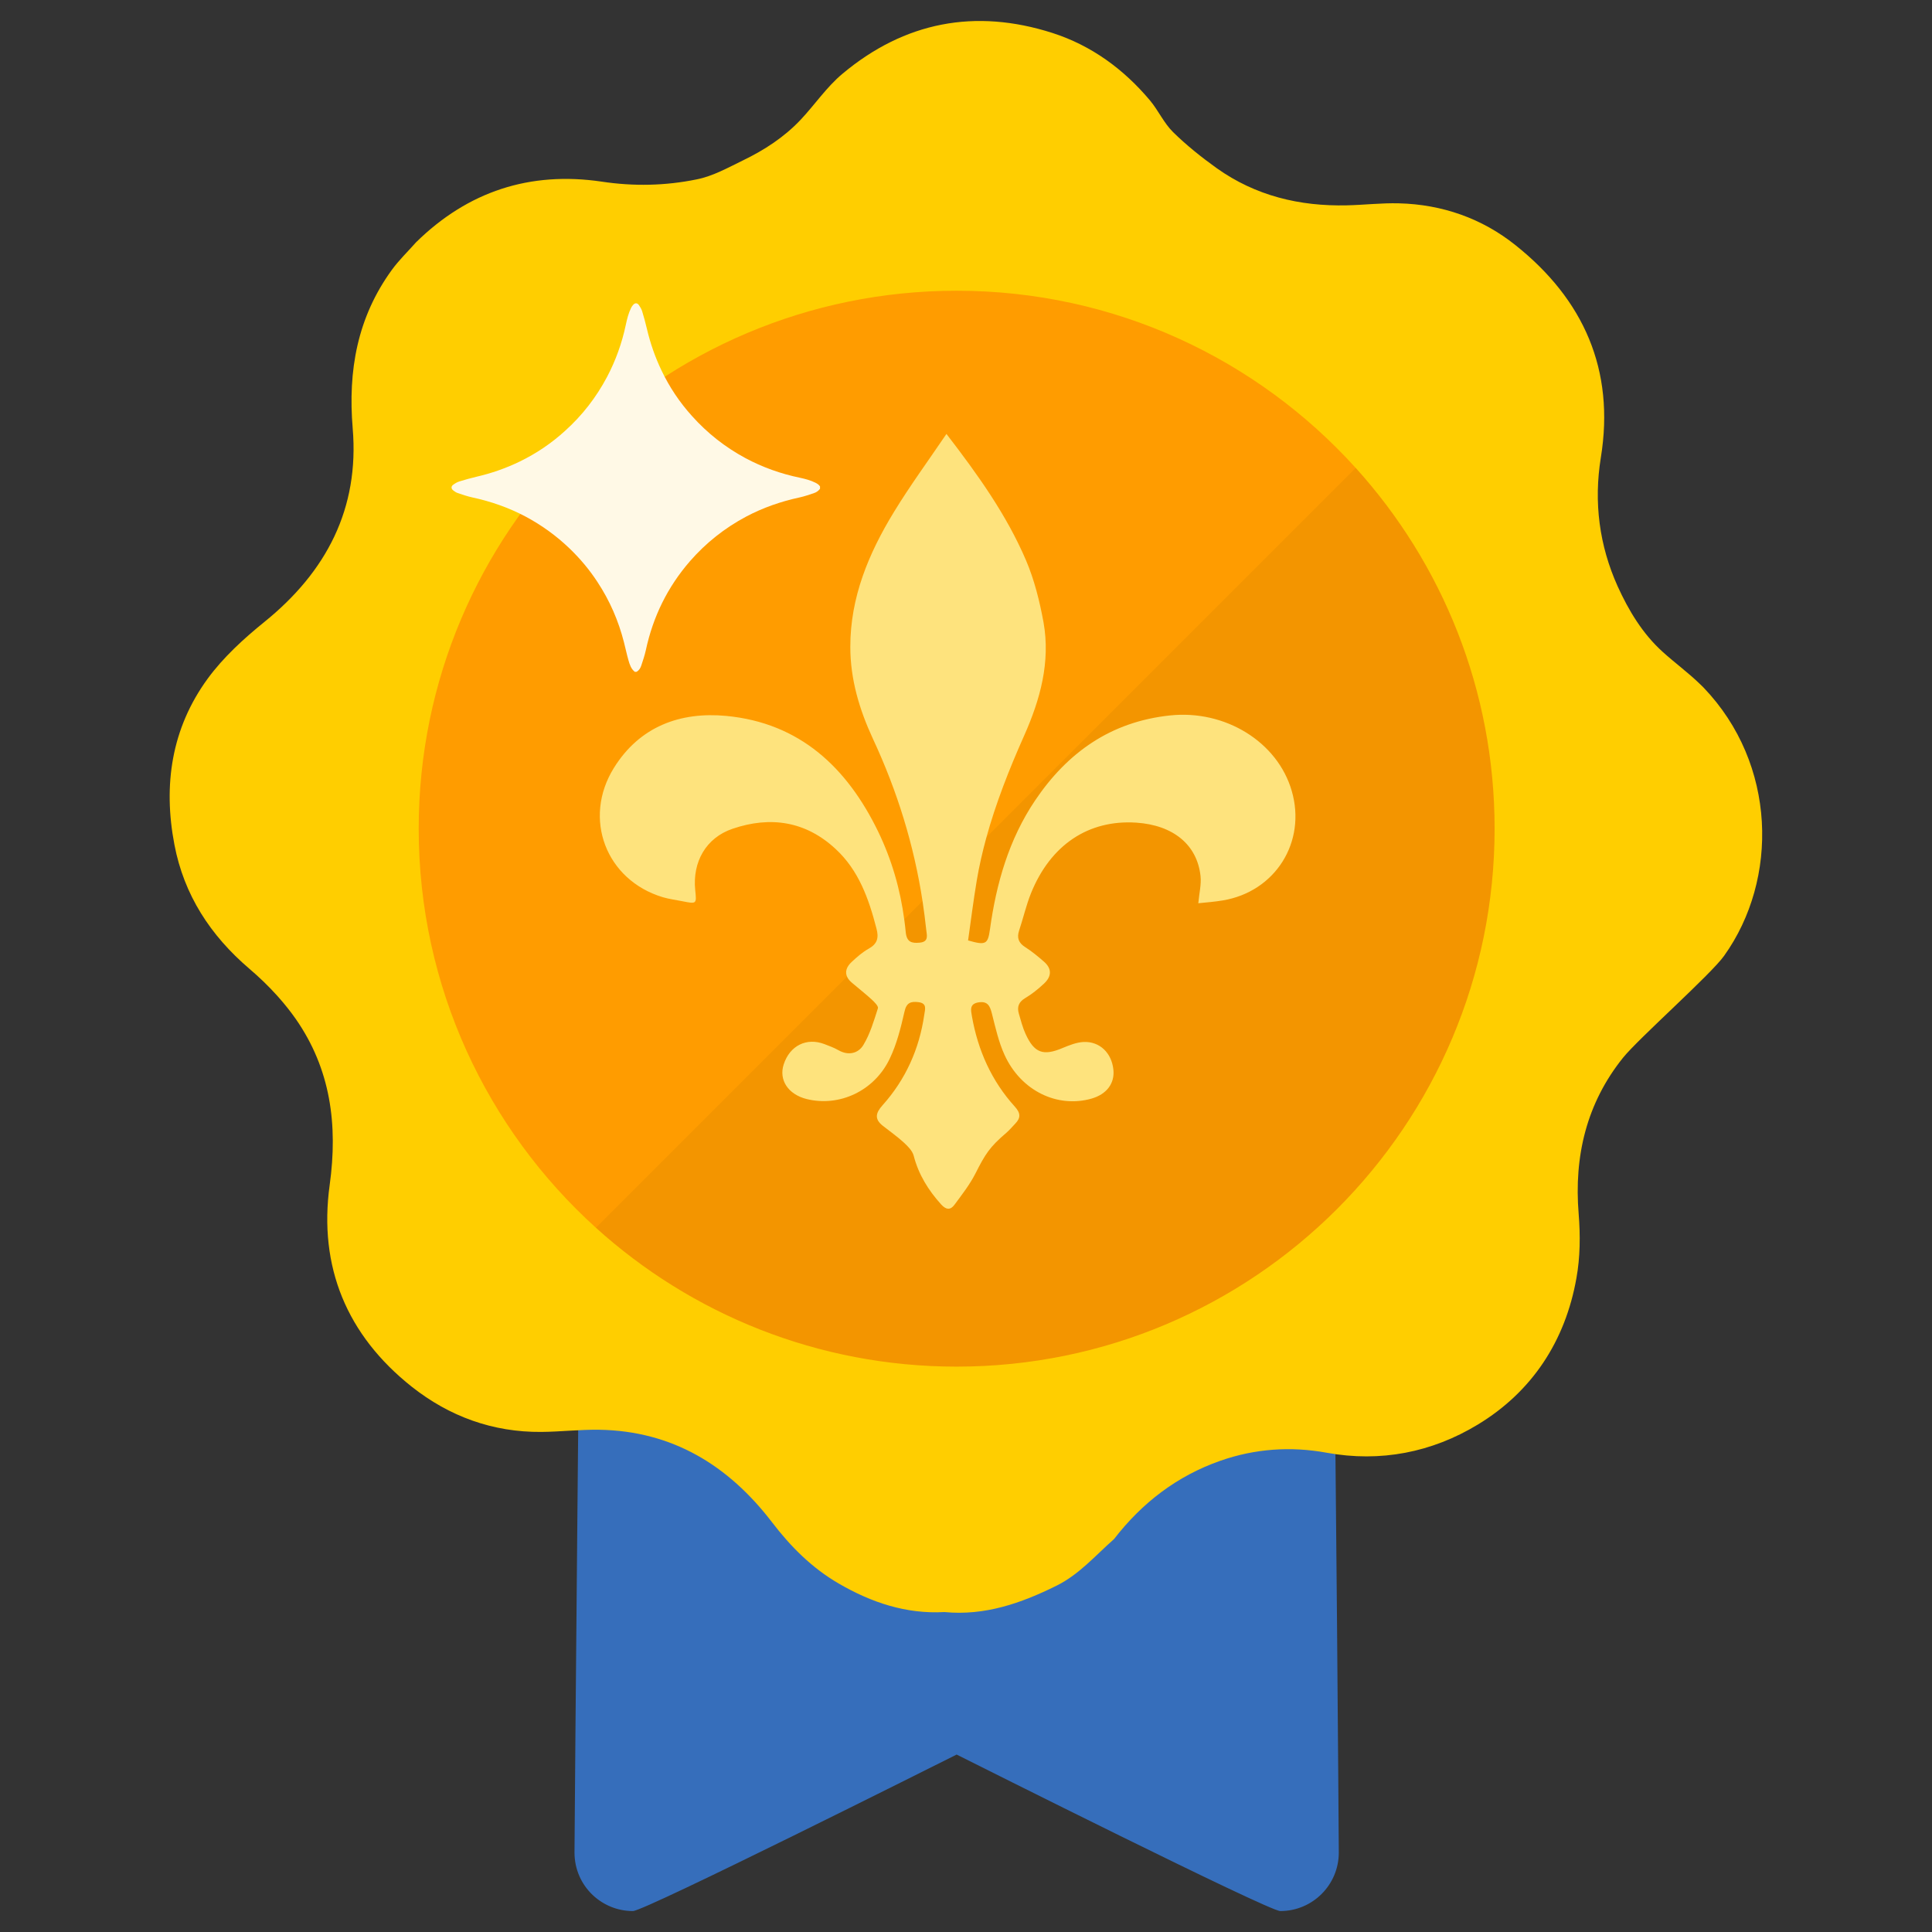 <?xml version="1.0" encoding="utf-8"?>
<!-- Generator: Adobe Illustrator 27.4.1, SVG Export Plug-In . SVG Version: 6.00 Build 0)  -->
<svg version="1.1" id="new-orleans-badge" xmlns="http://www.w3.org/2000/svg" xmlns:xlink="http://www.w3.org/1999/xlink" x="0px" y="0px"
	 viewBox="0 0 2500 2500" style="enable-background:new 0 0 2500 2500;" xml:space="preserve">
<rect x="0" y="0" width="2500" height="2500" fill="#333333" stroke="none"/>
<style type="text/css">
	.st0{fill:#366EBB;}
	.st1{fill:#FFCE00;}
	.st2{fill:#FF9C00;}
	.st3{opacity:5.000000e-02;}
	.st4{fill:#FEE37D;}
	.st5{fill:#FFF9E6;}

	<!-- Custom CSS for animations and other elements goes here-->

</style>

<!-- Javascript is scripted inside the .svg file -->
<script>
	const newOrleansBadge = document.querySelector("#new-orleans-badge");

	function logIdNewOrleansBadge() {
		console.log("User clicked on " + this.id);
	}

	newOrleansBadge.addEventListener("click", logIdNewOrleansBadge);
</script>

<g id="medal">
	<path id="lace" class="st0" d="M1732.4,2397.2c0,41.8-33.9,75.7-75.7,75.7c-15.3,0-396-191.1-418.8-202.5
		c-22.9,11.4-403.6,202.5-418.9,202.5c-20.1,0-38.4-7.9-52-20.7c-14.6-13.8-23.6-33.3-23.6-55c0-20.4,2-245.4,3.8-442.5
		c0.4-49.3,0.9-96.7,1.3-138.9c0.3-24.7,0.5-47.6,0.7-67.8c0.6-57.1,0.9-93.9,0.9-93.9h975.8c0,0,1.4,144.2,2.9,305.8
		c0.4,46.2,0.8,93.8,1.3,139.8C1731.3,2248.9,1732.4,2381.8,1732.4,2397.2z"/>
	<g id="outter">
		<path id="back_00000119088780869140680120000008483616582050492566_" class="st1" d="M1912.1,1843.5
			c-59.1,35.8-125.7,49.1-195.5,36.3c-46.6-8.5-92.8-5.2-137.4,10.4c-56,19.6-101.4,54.4-137.6,101.3c-24,21.1-45,45.8-74.5,60.4
			c-45.7,22.7-92.8,39.1-145,34.1c-49.5,2.8-94.6-12.4-136.6-36.8c-34.7-20.1-62.3-47.7-86.8-79.8
			c-56.1-73.1-128.6-117.8-223.3-119.3c-25-0.4-50,2.6-75,2.8c-62.7,0.5-118.9-20-167.6-58.5c-84-66.6-120.8-155.2-106.2-261
			c10.8-78.1,1.2-150.1-43.9-214.9c-6.6-9.4-13.8-18.5-21.5-27.2c-0.8-0.9-1.5-1.8-2.3-2.6c-11.3-12.6-23.5-24.3-36.3-35.2
			c-50.4-43.1-84.5-95.4-96.9-160.5c-14.8-77.2-3.8-150.7,43.1-214.9c20.2-27.6,46.6-51.7,73.4-73.4
			c80.2-64.8,122.9-146.6,114.2-250.3c-6.3-74.9,6-143.7,50.6-205.1c9.3-12.8,20.9-23.9,31.4-35.8c67.1-65.9,147.5-92.1,240-78.5
			c41.6,6.3,82.7,5.4,123.2-2.9c20.8-4.1,40.4-15.1,59.9-24.6c27.5-13.3,53.1-29.9,74.3-52.3c18.5-19.6,33.8-42.6,54.3-59.7
			c80.4-67.3,171.8-84.8,271.6-52.9c50.7,16.3,92.4,46.9,126.5,87.5c10.8,13,17.9,29.2,29.8,40.9c17.3,17,36.6,32.4,56.4,46.6
			c50.3,35.8,107.3,49.5,168.4,48.1c22.5-0.5,45-3.2,67.3-2.6c56.1,1.4,107.7,19.5,151,54.2c88,70.1,128.8,161.3,110.4,274.7
			c-9.4,58-2,113.9,21.7,166.6c14.1,31.1,32.2,61.4,58.4,85c15.8,14.3,33.1,26.9,48.3,41.7c0.9,0.8,1.8,1.7,2.7,2.6
			c0.6,0.6,1.2,1.2,1.8,1.8c94.8,98.9,97.4,248.1,26.6,347.1c-17.2,24.2-111,107.2-130.9,132c-47,58.6-63.5,127.1-57.3,202.1
			c2.2,27.5,2,55.9-2.9,82.9C2025.5,1735.4,1982.4,1801,1912.1,1843.5z"/>
	</g>
	<g id="circle">
		<path id="back" class="st2" d="M1934,1072.3c0,384.4-311.7,696.1-696.1,696.1c-179.6,0-343.3-68-466.8-179.7
			c-140.8-127.4-229.3-311.6-229.3-516.4c0-384.4,311.7-696.1,696.1-696.1c204.9,0,389,88.5,516.4,229.3
			C1866,729,1934,892.7,1934,1072.3z"/>
		<path id="shadow" class="st3" d="M1934,1072.3c0,384.4-311.7,696.1-696.1,696.1c-179.6,0-343.3-68-466.8-179.7l983.2-983.2
			C1866,729,1934,892.7,1934,1072.3z"/>
	</g>
	<path id="icon" class="st4" d="M1582,1165.2c-10.2,1.7-20.7,2.5-31.4,3.6c1.2-13.1,4-24.2,2.9-35c-4.3-40.8-35.4-66.1-83.2-69.3
		c-61.8-4-111,28.7-136.3,91.6c-6.2,15.5-9.9,32-15.2,47.8c-3.3,9.8-0.7,16.3,8,21.8c8.5,5.4,16.4,12,24,18.6
		c10.8,9.3,9.9,19.5,0,28.6c-7.4,6.9-15.4,13.4-24,18.5c-8.6,5.1-11,11.4-8.4,20.3c2.6,8.8,4.8,17.7,8.6,26c11.3,25,23,29,48,18.4
		c8.7-3.6,18.1-7.4,27.4-7.8c20.8-0.8,36,14.3,38.3,35.6c2,17.9-8.7,32.1-28.3,37.7c-44.3,12.6-91.4-10.2-112.5-56.5
		c-7.7-16.8-11.8-35.5-16.4-53.6c-2.5-9.8-5.4-16.1-16.9-14.5c-12.5,1.8-10.3,10.1-8.9,18.3c7.8,44,25.4,83.5,55.5,116.7
		c7.5,8.3,7.8,14.5,0.5,22c-3.8,4-7.5,8.4-11.7,12c-21.3,18.2-27.1,27.3-39.9,52.7c-7.3,14.3-17.4,27.2-27,40.2
		c-5.3,7.3-11,6.6-17.3-0.4c-16.6-18.4-29.2-38.7-35.5-63c-1.7-6.4-7.5-12.2-12.6-16.9c-8.6-7.9-18.1-14.6-27.3-21.8
		c-11.1-8.7-9.4-16.6-0.4-26.6c29.9-33.4,47.6-72.8,54-117.2c1-7,3.9-14.7-7.4-16.2c-9.8-1.2-15.6,0.4-18.2,12.2
		c-4.7,20.6-9.9,41.7-19,60.7c-19.9,42.1-65.5,63-107.8,52.4c-23.7-6-36.1-24.6-29.5-44.8c7.9-24.3,29.6-35.1,52.8-26.2
		c6.2,2.4,12.4,4.6,18.1,7.9c13,7.4,25.7,4,32.2-6.8c8.7-14.4,13.6-31.2,18.8-47.5c0.9-2.7-4.6-8.2-8.1-11.4
		c-8.3-7.6-17.1-14.4-25.6-21.7c-2.8-2.4-4.7-4.7-5.9-7.1c-3.4-6.7-1.1-13.6,5.9-20c6.7-6.2,13.7-12.4,21.6-16.8
		c11.4-6.3,13.5-14.1,10.2-26.3c-9.9-38.3-22.9-75.2-52.8-102.8c-38.8-36.1-84.5-42.8-133.3-26.2c-34.6,11.7-52.1,43.1-48.4,79.4
		c1.9,18,1.9,18.1-16.6,14.4c-8.5-1.7-17.1-2.8-25.3-5.2c-73.6-22.1-104.1-101.8-63.3-167.4c33.5-53.8,86-72.8,145.5-67.2
		c95.1,9.1,156.2,66.8,196.4,149.6c17.6,36.4,28.7,74.8,33.9,114.6c0.7,5.1,1.3,10.3,1.8,15.5c1.3,13.2,7.8,14.6,18,13.7
		c12.4-1.1,9.2-9.9,8.5-17c-1.3-12-2.8-23.9-4.6-35.8c-11.1-73.2-32.8-143.3-64.3-210.9c-17.4-37.5-29.3-76.8-29.3-118.9
		c-0.1-64.3,23.8-121.2,56.4-174.6c20.6-33.8,44-65.7,68-101.1c40.9,53.1,77.8,104.8,102.9,163.4c10.8,25.3,17.7,53,22.7,80.3
		c9.2,51.4-4.3,100.1-25,146.6c-19.3,43.3-36.7,87.4-49.2,132.9c-4.9,18-9.1,36.3-12.2,54.8c-4.3,25.9-7.6,51.9-11.2,77.4
		c22.9,6.6,25.6,5,28.3-14.3c8.2-59.5,24.5-116.4,58.4-166.8c41.8-62.1,98.1-101.9,174.4-110c71.5-7.7,139.4,34.2,157.7,97.6
		C1690.8,1089.6,1650.2,1154,1582,1165.2z"/>
	<path id="shine" class="st5" d="M821.5,869.4c-4.9-3.8-6.7-9.5-8.3-15.1c-2.2-7.7-3.8-15.5-5.8-23.2c-7.1-27.9-18.4-53.9-34.3-78
		c-10.3-15.8-22.4-30.2-36-43.3C720,693.4,701,679.6,680,668.4c-21.9-11.6-44.9-19.6-69.1-24.8c-6.4-1.4-12.6-3.6-18.9-5.7
		c-2-0.7-3.8-2-5.5-3.3c-2.8-2.2-3-5.2-0.1-7.3c2.5-1.8,5.1-3.4,8-4.3c7.3-2.3,14.7-4.3,22.2-6.1c19.4-4.5,38.1-11,56-19.7
		c21.4-10.4,40.8-23.5,58.4-39.5c22.4-20.1,40.5-43.5,54.6-70.1c11.2-21.3,19.2-43.7,24.2-67.3c1.6-7.5,3.4-14.9,6.8-21.8
		c0.7-1.4,1.6-2.8,2.6-3.9c2.4-2.8,5.3-2.9,7.5,0.1c1.7,2.5,3.3,5.1,4.2,7.9c2.3,7.4,4.3,15,6.1,22.5c4.4,18.8,10.6,36.8,19,54.3
		c10.3,21.6,23.5,41.3,39.5,59c19.8,22.1,42.8,40.2,68.9,54.3c22.4,12,46,20.4,70.7,25.5c7,1.5,13.8,3.3,20.2,6.5
		c2.4,1.2,4.4,2.6,5.8,4.7c0,1,0,2.1,0,3.1c-2,2.6-4.5,4.5-7.6,5.5c-6.2,2.1-12.5,4.3-18.9,5.7c-24.1,5.2-47.2,13.2-69.1,24.8
		c-27.8,14.8-52,34-72.6,57.6c-29.1,33.5-47.9,71.9-57.2,115.3c-1.5,6.7-3.7,13.3-5.9,19.9c-1.1,3.3-2.9,6.2-6,8
		C823.3,869.4,822.4,869.4,821.5,869.4z"/>
</g>
</svg>
